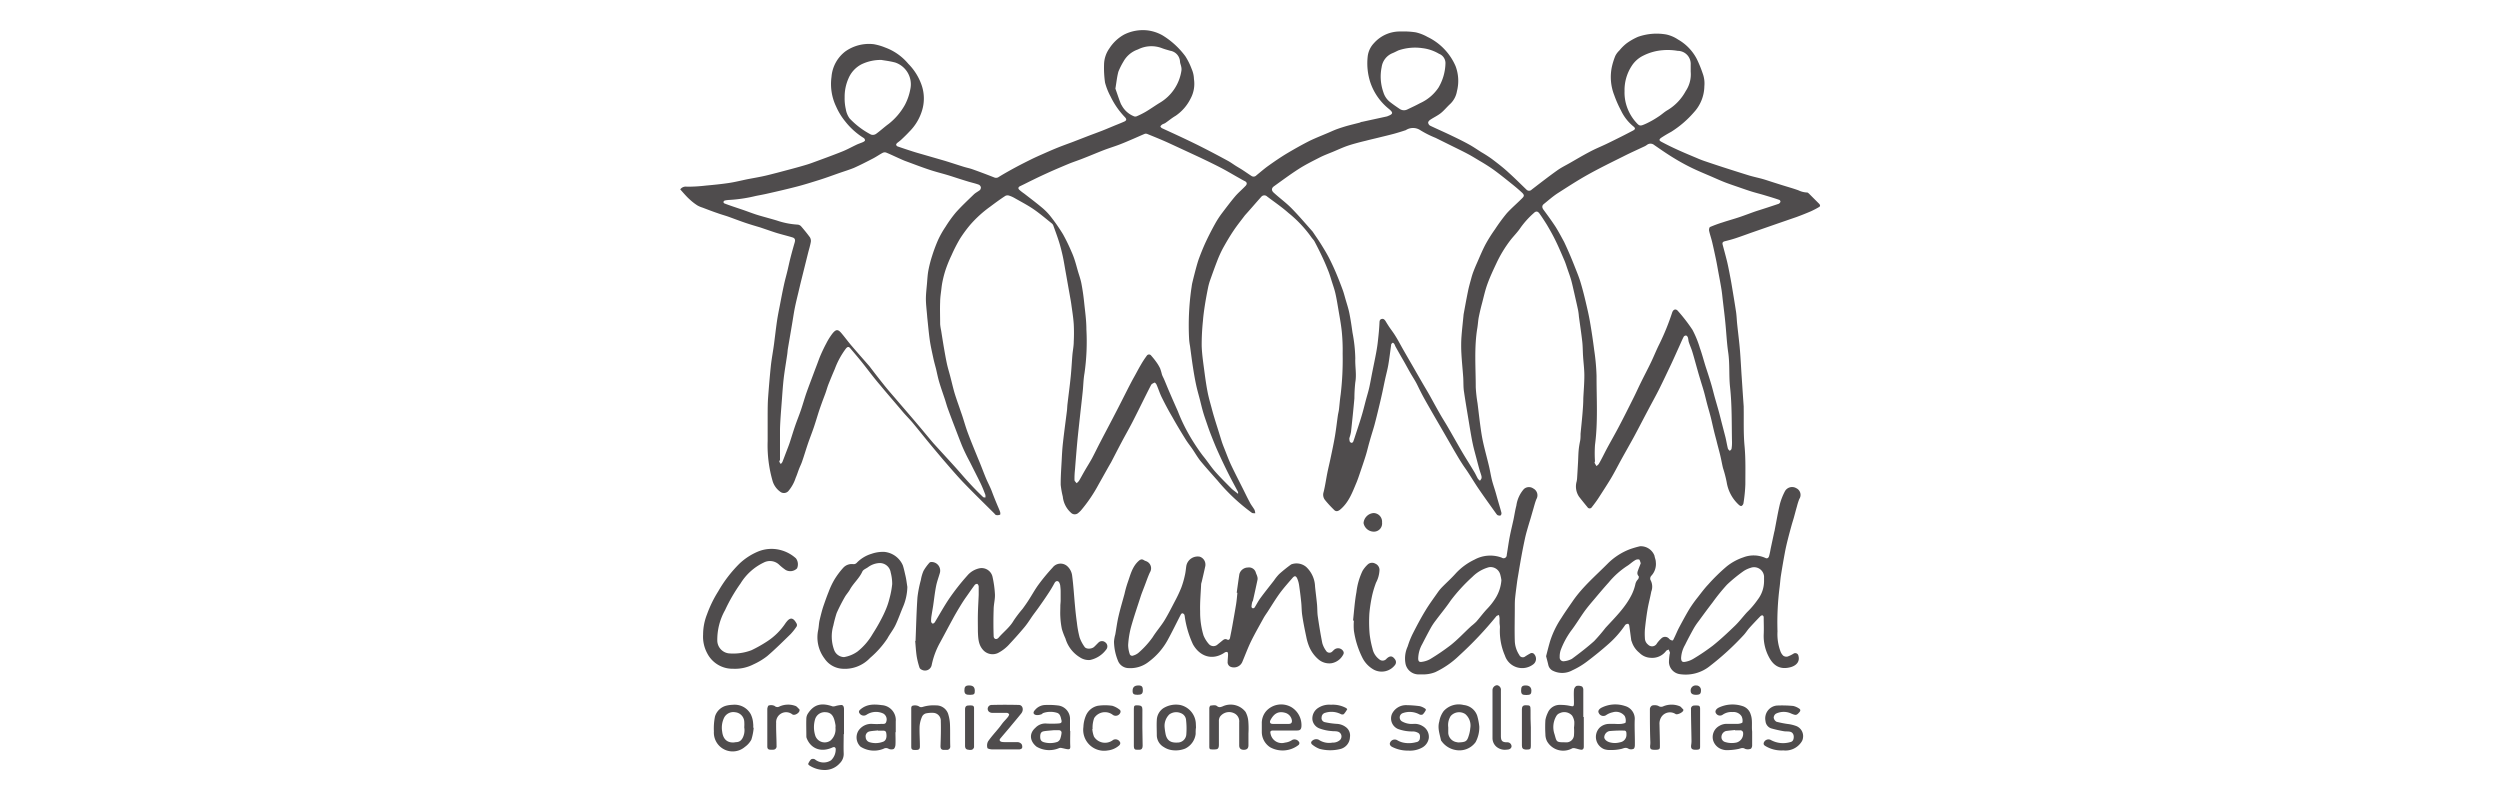 <svg xmlns="http://www.w3.org/2000/svg" viewBox="0 0 500 160"><path d="M363.82,40.75c-.66-.66-1.32-1.32-2-2-.12-.11-.28-.26-.41-.25a4.34,4.34,0,0,1-1.73-.44c-1.14-.41-2.32-.73-3.48-1.1l-1.77-.56c-.69-.22-1.38-.46-2.08-.65s-1.66-.4-2.48-.64c-1.72-.53-3.44-1.08-5.15-1.63-1.3-.42-2.59-.85-3.88-1.29-.49-.17-1-.37-1.47-.58-1.29-.54-2.57-1.07-3.84-1.65-1.08-.49-2.13-1-3.19-1.57-.18-.09-.43-.24-.44-.39s.19-.36.36-.46c.64-.42,1.3-.81,2-1.19a20.2,20.2,0,0,0,4.49-3.85,7.87,7.87,0,0,0,2.12-5.25,5.72,5.72,0,0,0-.34-2.59,23.82,23.82,0,0,0-1.17-2.86,9.54,9.54,0,0,0-3.76-3.9,6.85,6.85,0,0,0-2.33-1,11.21,11.21,0,0,0-5.68.47,11.92,11.92,0,0,0-2.3,1.32,8.76,8.76,0,0,0-1.4,1.39,4,4,0,0,0-.82,1.08,13.8,13.8,0,0,0-.69,2.18,9.91,9.91,0,0,0,.47,5.7,22.18,22.18,0,0,0,1.36,3.08,9.11,9.11,0,0,0,2.44,3.14c.47.37.45.6-.08.87-.77.4-1.53.8-2.29,1.18-1,.5-2,1-3,1.48s-2.29,1-3.41,1.61c-1.3.68-2.57,1.44-3.85,2.17-.87.5-1.78.94-2.59,1.52-1.73,1.23-3.4,2.53-5.08,3.82a.72.72,0,0,1-1.07,0c-1.2-1.15-2.37-2.33-3.61-3.44-1-.93-2.15-1.81-3.27-2.66a25.17,25.17,0,0,0-2.14-1.38c-.83-.53-1.64-1.09-2.5-1.56-1.12-.62-2.27-1.18-3.42-1.73-1.43-.69-2.88-1.32-4.31-2a.81.81,0,0,1-.4-.62c0-.2.24-.45.44-.58.69-.46,1.46-.81,2.11-1.33s1.23-1.25,1.88-1.84a4.57,4.57,0,0,0,1.33-2.53,8.35,8.35,0,0,0-.27-5,11.55,11.55,0,0,0-5.63-5.86,8.75,8.75,0,0,0-2.33-.91,15.87,15.87,0,0,0-3-.17,6.91,6.91,0,0,0-5.36,2.32,4.64,4.64,0,0,0-1.24,2.51,12.31,12.31,0,0,0,.53,5.42,11.54,11.54,0,0,0,3.71,5.25c.87.73.84,1-.22,1.41a1.14,1.14,0,0,1-.26.09l-4.91,1.07c-.18,0-.35.12-.52.17-.87.22-1.74.43-2.6.67-.64.19-1.28.39-1.91.62s-1.17.49-1.76.74c-1.2.51-2.44,1-3.6,1.55-1.61.81-3.18,1.7-4.73,2.62-1.25.76-2.46,1.59-3.65,2.44-.81.58-1.57,1.25-2.35,1.88a.76.76,0,0,1-1,.13c-.63-.41-1.24-.84-1.87-1.25-.39-.25-.8-.48-1.2-.73-.56-.35-1.09-.75-1.67-1.06-1.56-.85-3.14-1.69-4.73-2.5-1.44-.74-2.9-1.44-4.36-2.13s-2.71-1.25-4.06-1.88c-.14-.07-.34-.29-.31-.38s.23-.29.38-.38.45-.17.64-.31c.67-.46,1.3-1,2-1.4a9,9,0,0,0,3-3.44,6.23,6.23,0,0,0,.68-3.92,5.35,5.35,0,0,0-.45-2,13.28,13.28,0,0,0-1.27-2.56,16.17,16.17,0,0,0-4.55-4.17,8.12,8.12,0,0,0-3-1,8.37,8.37,0,0,0-4.69.83,8.26,8.26,0,0,0-2.94,2.75,5.76,5.76,0,0,0-1.08,3.27,20.54,20.54,0,0,0,.2,3.6,12.79,12.79,0,0,0,1.13,2.82A15.83,15.83,0,0,0,225,23.45c.36.4.33.65-.16.87s-.94.4-1.41.59c-1,.4-1.91.8-2.87,1.18s-1.94.73-2.91,1.1l-3.15,1.22c-1,.37-1.92.7-2.87,1.08s-1.91.8-2.86,1.22-1.72.76-2.57,1.18-2,1-2.92,1.49c-1.18.64-2.36,1.29-3.51,2a.93.93,0,0,1-.95.1c-1.44-.57-2.88-1.11-4.34-1.63-.56-.2-1.15-.31-1.73-.49-1.26-.39-2.52-.81-3.79-1.2l-4.67-1.35c-.6-.17-1.19-.34-1.78-.53-1-.32-2-.65-3-1a.46.46,0,0,1-.28-.34c0-.13.13-.28.25-.38s.55-.41.8-.65c.53-.5,1.05-1,1.56-1.55a10.06,10.06,0,0,0,2.55-4.19,8.2,8.2,0,0,0,0-4.95,11.28,11.28,0,0,0-2.74-4.47A10.91,10.91,0,0,0,177,9.49a11,11,0,0,0-2.25-.65,8.18,8.18,0,0,0-5.69,1.45,7.1,7.1,0,0,0-2.76,5.09,10.43,10.43,0,0,0,.93,5.94A12.94,12.94,0,0,0,169,24.23a14.34,14.34,0,0,0,3.74,3.37.58.58,0,0,1,.26.47c0,.11-.22.26-.36.33-.46.21-1,.37-1.41.58-.93.44-1.84.95-2.8,1.33-2,.8-4.08,1.55-6.12,2.3-.55.2-1.11.37-1.67.53-.92.27-1.85.52-2.79.77l-2.37.63c-1,.25-2,.53-3.08.75s-1.89.36-2.84.54c-1.27.26-2.52.58-3.8.77-1.54.23-3.09.38-4.63.52a31.61,31.61,0,0,1-3.76.22,1.33,1.33,0,0,0-1.32.54c.64.71,1.23,1.42,1.88,2a10.6,10.6,0,0,0,1.54,1.2,4.86,4.86,0,0,0,1,.43c1,.38,2,.77,3.07,1.13.65.24,1.31.42,2,.65,1.09.39,2.18.81,3.28,1.19s2.15.69,3.21,1l2.17.74c.5.17,1,.34,1.5.48.93.27,1.87.5,2.79.78.51.16.6.49.45,1-.29,1-.55,1.93-.8,2.9s-.41,1.73-.61,2.6-.51,1.94-.72,2.91c-.31,1.41-.58,2.83-.85,4.24-.2,1-.4,2-.55,3-.22,1.52-.39,3-.59,4.56s-.49,3-.65,4.49c-.22,2.11-.39,4.21-.55,6.32-.08,1.08-.08,2.16-.09,3.24,0,1.83,0,3.67,0,5.5a25.73,25.73,0,0,0,1,8,4.08,4.08,0,0,0,1.65,2.2,1.21,1.21,0,0,0,1.46-.19,7.76,7.76,0,0,0,1.5-2.69c.26-.58.44-1.19.67-1.78s.46-1,.64-1.57c.39-1.11.72-2.25,1.1-3.37s.8-2.17,1.18-3.27.72-2.29,1.09-3.42c.18-.54.37-1.07.56-1.6s.47-1.25.7-1.88.38-1.22.61-1.81c.4-1,.81-2,1.27-3.06a16,16,0,0,1,2.24-4.11c.34-.39.57-.39.88,0,1,1.18,2,2.35,2.93,3.55s2,2.61,3.1,3.88c1.46,1.77,3,3.52,4.46,5.26.63.74,1.32,1.42,1.95,2.16,1,1.21,2,2.46,3,3.68s2,2.4,3,3.59c1.3,1.5,2.57,3,3.95,4.47,2.09,2.18,4.26,4.29,6.4,6.42.11.12.23.3.37.31a1.3,1.3,0,0,0,.76-.07c.09,0,.09-.42,0-.61-.18-.51-.41-1-.62-1.51-.35-.84-.69-1.68-1-2.52s-.79-1.72-1.16-2.59c-.54-1.29-1-2.59-1.56-3.89-.71-1.75-1.44-3.49-2.1-5.26-.4-1.07-.71-2.18-1.06-3.26-.17-.52-.35-1-.53-1.55-.24-.71-.5-1.41-.73-2.12-.18-.53-.35-1.06-.49-1.6-.22-.81-.41-1.63-.62-2.44-.25-1-.55-1.92-.76-2.9s-.4-2.07-.58-3.11-.38-2.31-.56-3.46a9.59,9.59,0,0,1-.2-1.29c0-1.49-.06-3,0-4.45,0-.88.15-1.75.25-2.62.05-.45.11-.9.2-1.35a21.68,21.68,0,0,1,.61-2.37,25.71,25.71,0,0,1,1.22-3A31.09,31.09,0,0,1,192,47.74a26.62,26.62,0,0,1,2-2.73A23.34,23.34,0,0,1,198,41.36c1-.75,2-1.49,3.08-2.19a1,1,0,0,1,.73-.05,5.83,5.83,0,0,1,1.14.51c1.26.72,2.56,1.39,3.76,2.21s2.45,1.88,3.66,2.85a1,1,0,0,1,.32.49c.39,1.07.79,2.15,1.13,3.24.29.93.53,1.89.74,2.85s.38,2.07.57,3.12c.29,1.61.57,3.23.86,4.84.09.54.2,1.08.27,1.62.18,1.32.4,2.63.49,4a33.65,33.65,0,0,1,0,3.48c0,.89-.19,1.77-.27,2.66-.12,1.45-.19,2.91-.34,4.36-.18,1.82-.43,3.63-.64,5.44-.06.48-.06,1-.12,1.42-.26,2.12-.56,4.24-.79,6.36-.14,1.21-.2,2.43-.26,3.64-.09,1.59-.2,3.17-.19,4.76a17.71,17.71,0,0,0,.42,2.36,5,5,0,0,0,1.65,3.23,1.05,1.05,0,0,0,1.4.07,5.48,5.48,0,0,0,.56-.52,29.91,29.91,0,0,0,3.58-5.28c.57-1,1.09-1.94,1.63-2.9.27-.48.56-1,.82-1.43.71-1.36,1.4-2.72,2.12-4.07.81-1.54,1.67-3,2.46-4.59,1.16-2.27,2.26-4.57,3.43-6.83.12-.24.46-.38.73-.5.06,0,.31.26.38.44.35.81.62,1.67,1,2.46.68,1.37,1.39,2.72,2.15,4,.84,1.51,1.74,3,2.65,4.46.41.67.91,1.28,1.35,1.92s1,1.6,1.55,2.31c1.06,1.3,2.19,2.54,3.3,3.8.07.08.15.16.22.25a38,38,0,0,0,6.82,6.4c.17.13.45.08.69.11a2.44,2.44,0,0,0-.16-.72c-.32-.55-.72-1-1-1.61-.42-.76-.79-1.55-1.18-2.33-.83-1.66-1.69-3.31-2.49-5-.5-1.06-.9-2.17-1.34-3.27-.21-.52-.4-1-.58-1.58s-.4-1.29-.6-1.93c-.27-.88-.56-1.76-.82-2.64-.21-.68-.4-1.37-.58-2.06-.27-1-.56-2-.76-3-.25-1.27-.44-2.55-.61-3.84-.23-1.8-.52-3.6-.59-5.41a46,46,0,0,1,.25-5.11c.08-1.06.23-2.11.39-3.15s.41-2.38.65-3.56a11.52,11.52,0,0,1,.47-1.62c.42-1.18.84-2.36,1.29-3.52a23.21,23.21,0,0,1,1.16-2.59c.67-1.22,1.37-2.41,2.14-3.56s1.47-2,2.22-3c.12-.16.27-.31.4-.46,1-1.11,1.94-2.22,2.93-3.32a.79.79,0,0,1,1.18-.08c1.43,1.08,2.92,2.09,4.25,3.27a24.33,24.33,0,0,1,4.59,4.86c.2.3.48.55.65.87.57,1.08,1.12,2.17,1.63,3.27.43.92.82,1.86,1.19,2.8.26.68.46,1.38.68,2.07s.5,1.48.67,2.24c.23,1,.39,2,.56,3,.26,1.55.56,3.1.72,4.66a37.65,37.65,0,0,1,.17,4.38,59.11,59.11,0,0,1-.4,8.2c-.15,1-.22,2-.34,3-.05.38-.15.75-.21,1.13-.2,1.37-.35,2.75-.58,4.12s-.56,2.93-.87,4.39c-.22,1.07-.49,2.13-.7,3.21s-.41,2.45-.71,3.65a1.68,1.68,0,0,0,.26,1.55c.57.72,1.2,1.38,1.83,2,.38.4.77.29,1.16,0,1.76-1.42,2.49-3.47,3.33-5.46.26-.63.48-1.29.7-1.94.38-1.12.77-2.24,1.12-3.37.24-.75.42-1.51.62-2.27.16-.56.31-1.12.48-1.67.23-.79.49-1.57.7-2.36.29-1.09.56-2.19.82-3.28.21-.87.42-1.74.61-2.61.23-1,.44-2.1.67-3.15s.47-1.91.64-2.88c.23-1.33.38-2.67.57-4,0,0,0-.08,0-.1s.2-.31.32-.32.25.15.33.27a3.07,3.07,0,0,1,.2.45c.56,1,1.12,2,1.67,2.94.44.77.86,1.56,1.3,2.33s1,1.6,1.4,2.42.82,1.67,1.26,2.48c.65,1.18,1.33,2.35,2,3.52.84,1.45,1.69,2.9,2.52,4.35l1.64,2.85c.51.86,1,1.72,1.56,2.57.37.6.81,1.16,1.19,1.76.76,1.16,1.47,2.35,2.26,3.49,1.1,1.6,2.24,3.18,3.37,4.76.09.11.19.26.31.3s.46.14.6,0a.64.64,0,0,0,.11-.56c-.2-.77-.44-1.53-.66-2.3-.18-.61-.34-1.23-.52-1.84-.24-.82-.53-1.62-.73-2.45s-.35-1.78-.56-2.66c-.39-1.65-.85-3.28-1.21-4.93-.24-1.11-.4-2.23-.55-3.35-.19-1.43-.35-2.87-.53-4.3a28.74,28.74,0,0,1-.36-3.2c0-4-.34-8,.33-11.94.11-.69.14-1.39.27-2.07.2-1,.44-2,.69-2.92.33-1.26.61-2.55,1.06-3.77.51-1.4,1.15-2.76,1.78-4.1A25,25,0,0,1,302.11,48c.65-.83,1.42-1.58,2-2.46a17.09,17.09,0,0,1,2.64-2.92c.43-.43.78-.41,1.14.08.52.73,1,1.47,1.48,2.24.64,1.08,1.26,2.18,1.8,3.31.63,1.29,1.18,2.61,1.75,3.93.22.53.39,1.09.58,1.64.25.74.53,1.47.74,2.22s.41,1.7.61,2.55c.26,1.17.54,2.34.78,3.51a11.92,11.92,0,0,1,.15,1.2c.23,1.69.49,3.39.68,5.09.1.93.09,1.87.15,2.8.08,1.3.26,2.61.26,3.92,0,1.53-.13,3-.21,4.58,0,1-.08,2-.16,3-.11,1.36-.26,2.72-.39,4.08,0,.49,0,1-.1,1.48s-.23,1.21-.28,1.83c-.07.78-.08,1.57-.12,2.35-.06,1.07-.12,2.14-.19,3.21a4.62,4.62,0,0,1-.09.65,3.65,3.65,0,0,0,.48,3.05c.55.71,1.11,1.4,1.68,2.09a.51.51,0,0,0,.88,0c.44-.56.87-1.13,1.26-1.72.86-1.33,1.73-2.66,2.54-4,.71-1.19,1.34-2.43,2-3.64.88-1.6,1.79-3.18,2.66-4.78.94-1.75,1.85-3.52,2.78-5.27.72-1.37,1.48-2.73,2.18-4.11.84-1.68,1.64-3.39,2.45-5.09.58-1.24,1.13-2.48,1.69-3.72.27-.6.52-1.2.82-1.77a.56.56,0,0,1,.5-.22.69.69,0,0,1,.34.43c.09.3.08.62.18.91.21.64.5,1.25.69,1.89.39,1.27.72,2.55,1.09,3.83.16.59.34,1.18.52,1.77.24.82.51,1.63.74,2.46s.42,1.66.64,2.49.5,1.75.72,2.63.39,1.71.6,2.56c.16.69.35,1.37.53,2.06.24,1,.5,1.9.73,2.85s.36,1.75.57,2.62a24.22,24.22,0,0,1,.74,2.84,7.76,7.76,0,0,0,2.41,4.5c.14.14.41.3.54.25a.8.8,0,0,0,.4-.53,30.38,30.38,0,0,0,.38-3.8c0-2.55.08-5.1-.16-7.67s-.13-5-.17-7.57c0-.11,0-.21,0-.32-.14-2-.27-3.93-.4-5.9-.12-1.74-.2-3.49-.34-5.24s-.38-3.59-.57-5.39c-.08-.78-.1-1.57-.21-2.34-.26-1.74-.55-3.46-.84-5.19-.16-1-.34-1.91-.52-2.85-.15-.74-.29-1.47-.47-2.2-.27-1.09-.57-2.18-.86-3.27-.11-.42.06-.59.47-.69.74-.18,1.48-.38,2.2-.62,1.12-.37,2.23-.79,3.35-1.18l5.2-1.81,1.54-.53c.65-.23,1.31-.45,2-.69,1-.37,1.94-.74,2.89-1.15a17.89,17.89,0,0,0,1.68-.88C364.08,41.21,364.05,41,363.82,40.75ZM169.91,23.67a4.3,4.3,0,0,1-.74-1.8,9.58,9.58,0,0,1-.24-2.44,9,9,0,0,1,.76-3.73,5.67,5.67,0,0,1,2.61-2.84,8.85,8.85,0,0,1,4-.87c.58.11,1.69.23,2.76.52a4.6,4.6,0,0,1,3,5.35A11,11,0,0,1,181,20.94a12.65,12.65,0,0,1-3.28,3.85c-.87.63-1.65,1.37-2.53,2a1.14,1.14,0,0,1-1,.12A16,16,0,0,1,169.91,23.67ZM196,38c-.4.32-.88.54-1.24.89-1.21,1.17-2.45,2.33-3.57,3.58a24.81,24.81,0,0,0-2.08,2.88,18.64,18.64,0,0,0-1.48,2.61,31.11,31.11,0,0,0-1.22,3.26,23.83,23.83,0,0,0-.73,2.85c-.17.9-.21,1.82-.29,2.73s-.22,2.06-.21,3.1.17,2.28.26,3.42a.13.13,0,0,0,0,.06c.17,1.56.3,3.12.52,4.67.18,1.25.47,2.47.73,3.7.15.68.34,1.35.51,2,.21.88.38,1.78.64,2.65.35,1.19.77,2.35,1.16,3.53.19.59.35,1.19.56,1.77.43,1.18.87,2.35,1.32,3.52s1,2.63,1.52,3.92c.47,1.11,1,2.19,1.59,3.28.69,1.39,1.4,2.76,2.08,4.15.38.78.7,1.59,1,2.39a1.49,1.49,0,0,1,0,.56c-.17-.06-.4,0-.51-.17-1-.95-1.92-1.9-2.83-2.89s-1.67-1.9-2.51-2.84c-1.51-1.68-3.06-3.34-4.56-5-1-1.17-2-2.4-3-3.58-1.55-1.84-3.14-3.66-4.7-5.49-.69-.8-1.39-1.6-2.05-2.42-1-1.25-2-2.53-2.95-3.79l-.07-.09c-1.2-1.37-2.41-2.74-3.6-4.13-.69-.81-1.33-1.69-2-2.48s-1.05-.83-1.75,0a12.64,12.64,0,0,0-1.3,2.07c-.39.72-.74,1.46-1.07,2.21s-.49,1.25-.73,1.88c-.17.45-.35.91-.52,1.37-.54,1.46-1.11,2.92-1.63,4.39-.39,1.12-.7,2.25-1.08,3.37s-.83,2.21-1.21,3.32-.71,2.22-1.07,3.32c-.19.57-.42,1.13-.63,1.69-.28.72-.54,1.44-.83,2.16a1.85,1.85,0,0,1-.32.38,3.74,3.74,0,0,1-.27-.42.87.87,0,0,1,0-.28h.12c0-2.1,0-4.21,0-6.31.06-1.91.23-3.82.37-5.73.11-1.48.21-3,.38-4.45s.47-3.18.7-4.77c.05-.32.06-.65.11-1,.28-1.66.57-3.31.85-5,.19-1.09.34-2.2.56-3.29s.45-2,.69-3,.4-1.71.61-2.55l1.35-5.42c.19-.74.42-1.47.55-2.23a1.39,1.39,0,0,0-.2-.91c-.56-.76-1.16-1.5-1.78-2.21a1.1,1.1,0,0,0-.71-.31,15.61,15.61,0,0,1-4.12-.82c-1.17-.35-2.35-.66-3.51-1s-2.3-.8-3.45-1.19l-1.9-.64c-.55-.19-1.09-.38-1.63-.59a.35.35,0,0,1-.18-.29.45.45,0,0,1,.28-.29,5.8,5.8,0,0,1,1-.12,29.46,29.46,0,0,0,5.19-.79c.8-.16,1.61-.3,2.41-.49,2-.45,3.94-.9,5.9-1.41,1.53-.4,3-.87,4.54-1.35,1.32-.42,2.61-.9,3.92-1.36,1-.34,1.93-.63,2.85-1,1.32-.59,2.6-1.25,3.87-1.91.65-.34,1.24-.76,1.88-1.1a.93.93,0,0,1,.69-.06c.84.34,1.66.74,2.49,1.11.43.19.85.39,1.29.56,1.61.59,3.2,1.21,4.83,1.75,1.2.41,2.44.71,3.65,1.07.77.23,1.53.49,2.29.73s1.36.43,2,.62,1.37.35,2,.59a.75.75,0,0,1,.41.55A.88.88,0,0,1,196,38Zm28.24-17.07c-.45-1.07-.79-2.18-1.16-3.21.21-1.22.31-2.33.6-3.39a13.86,13.86,0,0,1,1-2,5.25,5.25,0,0,1,2.91-2.44,5.92,5.92,0,0,1,4.74-.28c.56.22,1.14.37,1.71.54A2.33,2.33,0,0,1,236,12.26c0,.36.18.71.24,1.07a2.19,2.19,0,0,1,.05.76,9,9,0,0,1-4.37,6.49c-.92.56-1.8,1.19-2.72,1.74a16,16,0,0,1-1.85.93.73.73,0,0,1-.58,0A4.79,4.79,0,0,1,224.26,20.91ZM249.1,37.19c-.66.69-1.39,1.31-2,2-.94,1.11-1.82,2.28-2.7,3.44A18.08,18.08,0,0,0,243,44.79c-.72,1.29-1.39,2.61-2,3.94-.45,1-.82,1.94-1.19,2.92-.24.66-.43,1.35-.61,2-.27,1-.52,2-.76,3-.08.37-.11.75-.18,1.13a52.46,52.46,0,0,0-.44,10,10.94,10.94,0,0,0,.18,1.4c.2,1.47.38,2.93.61,4.39.17,1.1.36,2.2.59,3.29s.52,2.08.79,3.11c.19.76.37,1.52.58,2.26s.4,1.29.62,1.93.51,1.51.79,2.25.66,1.69,1,2.52.79,1.81,1.2,2.7c.52,1.11,1.05,2.21,1.6,3.3s1.22,2.31,1.83,3.47a1.79,1.79,0,0,1,0,.37c-.5-.41-.91-.69-1.26-1-1.14-1.16-2.31-2.3-3.38-3.52-.86-1-1.56-2.1-2.4-3.11a39.69,39.69,0,0,1-3.41-5.38,34,34,0,0,1-1.6-3.53c-.54-1.21-1.08-2.43-1.6-3.65-.39-.88-.74-1.78-1.12-2.67-.14-.33-.33-.65-.45-1a12.26,12.26,0,0,0-.36-1.22,8.14,8.14,0,0,0-.78-1.3,14.67,14.67,0,0,0-1-1.25.53.53,0,0,0-.89,0A18.67,18.67,0,0,0,228.15,73c-.54.91-1,1.84-1.54,2.77-.42.78-.83,1.57-1.23,2.36l-1.16,2.29c-.56,1.11-1.13,2.2-1.7,3.3-.81,1.56-1.64,3.11-2.44,4.66-.58,1.1-1.11,2.22-1.69,3.31-.44.8-.93,1.57-1.39,2.36s-.79,1.43-1.21,2.13a2.57,2.57,0,0,1-.47.46c-.15-.21-.41-.41-.42-.62A16.07,16.07,0,0,1,215,93.9q.21-2.79.46-5.56c.16-1.67.35-3.33.53-5s.38-3.34.55-5c.13-1.23.14-2.48.36-3.7a45,45,0,0,0,.38-8.75c0-1.84-.27-3.68-.46-5.51-.13-1.25-.31-2.5-.55-3.74-.17-.87-.49-1.71-.73-2.56-.19-.66-.36-1.33-.58-2a15,15,0,0,0-.66-1.73,37.21,37.21,0,0,0-1.69-3.48,36,36,0,0,0-2.52-3.62,11.66,11.66,0,0,0-1.82-1.83c-1.11-.93-2.28-1.8-3.43-2.7a9.31,9.31,0,0,1-1-.78c-.28-.29-.17-.54.2-.72.86-.4,1.71-.85,2.57-1.26,1-.5,2.09-1,3.14-1.48,1.36-.61,2.73-1.19,4.1-1.76.95-.38,1.92-.69,2.86-1.07,1.39-.54,2.76-1.13,4.14-1.66,1-.38,2-.68,3-1.06s1.88-.77,2.82-1.17c.77-.33,1.53-.68,2.3-1a.82.82,0,0,1,.53.05c1.38.56,2.76,1.12,4.11,1.73,2.17,1,4.32,2,6.47,3,1.36.65,2.73,1.31,4.06,2s2.38,1.34,3.57,2c.41.23.82.48,1.24.68S249.51,36.76,249.1,37.19Zm28.81-16.86a3.91,3.91,0,0,1-1.22-1.84,9.41,9.41,0,0,1-.36-5.06,3.53,3.53,0,0,1,2.18-2.8c.4-.16.78-.37,1.17-.55a10.28,10.28,0,0,1,4.8-.45,8.5,8.5,0,0,1,3.33,1.13,2,2,0,0,1,1.28,2,10,10,0,0,1-1.39,4.76A8.74,8.74,0,0,1,284,20.64c-.82.45-1.68.84-2.53,1.25a1.51,1.51,0,0,1-1.57-.13C279.23,21.31,278.55,20.84,277.91,20.33Zm26.45,19.39c-1,1-2.05,1.89-3,2.93A35.81,35.81,0,0,0,299,45.86a30.07,30.07,0,0,0-1.89,3c-.64,1.21-1.16,2.48-1.71,3.73-.25.56-.49,1.13-.71,1.71s-.34,1-.49,1.56c-.21.77-.43,1.54-.59,2.33-.31,1.5-.58,3-.86,4.52a4.1,4.1,0,0,0-.06.49c-.14,1.45-.31,2.9-.41,4.35a27.24,27.24,0,0,0,0,3.13c.08,1.58.25,3.15.36,4.73.07,1,0,2,.17,3,.34,2.33.75,4.65,1.13,7,.2,1.15.38,2.3.63,3.44.2.94.47,1.87.71,2.8.2.76.4,1.52.61,2.27.11.39.25.75.36,1.14a1.33,1.33,0,0,1,.06.59,2.11,2.11,0,0,1-.32.5,2.78,2.78,0,0,1-.42-.42c-.25-.44-.45-.91-.71-1.34-.77-1.29-1.59-2.57-2.36-3.87-1-1.7-1.95-3.42-2.94-5.12-.52-.9-1.09-1.77-1.6-2.68-.71-1.23-1.38-2.48-2.07-3.72-.49-.86-1-1.7-1.49-2.55s-1.06-1.83-1.58-2.75c-.73-1.26-1.46-2.52-2.18-3.78-.53-.92-1-1.85-1.57-2.75-.44-.73-1-1.41-1.44-2.11-.17-.26-.33-.52-.49-.79s-.42-.6-.83-.47-.4.45-.42.84c-.05,1.16-.17,2.32-.3,3.48-.08.78-.2,1.56-.34,2.33-.24,1.31-.52,2.61-.78,3.91-.2,1-.37,2-.6,3.06-.18.82-.43,1.62-.65,2.43s-.44,1.73-.68,2.58c-.18.65-.38,1.29-.58,1.93l-.78,2.38c-.18.54-.34,1.09-.55,1.62a.41.41,0,0,1-.33.21.56.56,0,0,1-.35-.27,2.58,2.58,0,0,1-.08-.67,8,8,0,0,0,.33-1.25c.25-2.24.48-4.47.68-6.71a31.23,31.23,0,0,1,.18-3.21c.29-1.6-.07-3.19,0-4.79a30.27,30.27,0,0,0-.56-5.15c-.18-1.3-.37-2.6-.63-3.89-.17-.85-.44-1.68-.69-2.52s-.38-1.41-.63-2.1c-.4-1.09-.82-2.18-1.27-3.25s-.95-2.16-1.49-3.21c-.47-.9-1-1.77-1.54-2.64s-1-1.51-1.5-2.26c-.09-.12-.16-.25-.25-.36-1.4-1.57-2.76-3.18-4.23-4.67-1.09-1.1-2.34-2-3.51-3.07-.48-.42-.5-.89,0-1.27,1.66-1.19,3.3-2.41,5-3.5,1.33-.85,2.76-1.56,4.17-2.28.84-.43,1.73-.76,2.61-1.12s2-.89,3-1.23,2.4-.71,3.62-1c.87-.23,1.76-.43,2.65-.65s2-.48,3-.75c.79-.22,1.57-.46,2.35-.72A2.63,2.63,0,0,1,284,26a19.69,19.69,0,0,0,3.11,1.57l3.17,1.57c1.1.55,2.22,1.08,3.32,1.67.87.46,1.71,1,2.55,1.49s1.87,1.14,2.75,1.78c1.23.9,2.42,1.87,3.62,2.83.62.5,1.21,1,1.82,1.56S304.85,39.25,304.36,39.72ZM327,24.23a9.19,9.19,0,0,1-1.66-3,8.6,8.6,0,0,1-.43-3,8.84,8.84,0,0,1,1.44-5.06,5.71,5.71,0,0,1,2.34-2.06,10.35,10.35,0,0,1,3.76-1.06,11.76,11.76,0,0,1,3.09.12,2.61,2.61,0,0,1,2.6,2.75c0,.41,0,.81,0,1.41a6,6,0,0,1-1,3.89,9.93,9.93,0,0,1-3.62,3.8c-.66.37-1.22.93-1.87,1.33a18.06,18.06,0,0,1-2.46,1.39C327.93,25.3,327.9,25.26,327,24.23Zm28.8,16.51c-1.5.5-3,1-4.51,1.47-1.11.38-2.21.81-3.33,1.19s-2.3.7-3.44,1.08a26.08,26.08,0,0,0-2.51.92c-.15.07-.24.51-.19.75.16.75.42,1.47.6,2.22.28,1.17.53,2.35.78,3.53.17.82.31,1.64.46,2.47.22,1.18.45,2.37.64,3.56.12.74.18,1.48.27,2.23.17,1.47.36,2.93.5,4.4.2,2,.29,4,.57,5.93.34,2.32.12,4.65.37,6.94.4,3.67.31,7.33.39,11a7.22,7.22,0,0,1-.09,1.31c0,.16-.22.29-.34.44-.14-.15-.34-.28-.39-.46-.19-.75-.31-1.53-.49-2.28-.26-1-.54-2.08-.81-3.12-.19-.76-.38-1.52-.59-2.27-.26-.93-.53-1.85-.79-2.77-.2-.74-.38-1.48-.59-2.21s-.44-1.46-.67-2.18-.4-1.21-.59-1.82c-.35-1.14-.66-2.31-1.06-3.43a20.14,20.14,0,0,0-1.5-3.68,33.63,33.63,0,0,0-2.9-3.76c-.42-.51-.93-.34-1.15.29a48.14,48.14,0,0,1-2.55,6.29c-.6,1.18-1.09,2.43-1.66,3.62-.66,1.38-1.38,2.73-2.05,4.1-.53,1.06-1,2.14-1.54,3.2-.91,1.82-1.82,3.65-2.77,5.45-.81,1.56-1.7,3.09-2.53,4.64-.53,1-1,2-1.55,2.94-.1.2-.32.33-.48.49a5.51,5.51,0,0,1-.37-.61.65.65,0,0,1,0-.28H319a24.78,24.78,0,0,1,0-3.34c.61-4.59.3-9.21.31-13.81a43,43,0,0,0-.47-5.17q-.36-2.85-.85-5.68c-.23-1.33-.54-2.64-.86-4s-.65-2.65-1.06-4c-.33-1.07-.77-2.1-1.18-3.15-.34-.86-.69-1.72-1.06-2.57s-.66-1.49-1-2.21c-.54-1-1.07-2-1.69-3-.76-1.17-1.59-2.3-2.42-3.43-.33-.44-.37-.84.06-1.18.9-.72,1.76-1.49,2.72-2.12,2-1.28,3.95-2.55,6-3.7,2.35-1.31,4.78-2.5,7.19-3.7,1.42-.72,2.88-1.37,4.32-2.05a3.64,3.64,0,0,0,.46-.3,1.16,1.16,0,0,1,1.38.09c1.29.89,2.58,1.79,3.92,2.6a41.42,41.42,0,0,0,3.65,2c1.3.63,2.65,1.18,4,1.76.87.38,1.73.77,2.61,1.11s2.05.73,3.09,1.09c.72.25,1.44.5,2.17.73s1.57.44,2.36.67c1.06.32,2.13.63,3.19,1,.11,0,.27.26.25.35A.58.58,0,0,1,355.75,40.74Z" style="fill:#4f4c4d"/><path d="M358.21,133.41c1.23-.38,1.76-1.23,1.48-2.23a.64.64,0,0,0-1-.44,6.31,6.31,0,0,1-1.17.57,1.08,1.08,0,0,1-.88-.18,2.35,2.35,0,0,1-.57-.92,9.91,9.91,0,0,1-.57-3.93,55.58,55.58,0,0,1,.41-8.75c.11-.82.15-1.64.28-2.45q.36-2.28.78-4.53c.17-.92.38-1.82.61-2.73s.48-1.83.73-2.74c.14-.5.3-1,.45-1.51.21-.75.4-1.51.62-2.26a12.64,12.64,0,0,1,.48-1.51,1.48,1.48,0,0,0-.6-2.16,1.64,1.64,0,0,0-2.28.62,12.46,12.46,0,0,0-1,2.54c-.41,1.74-.71,3.51-1.05,5.27,0,.12-.07.24-.09.37l-.72,3.36a14.19,14.19,0,0,1-.31,1.44c-.1.3-.34.55-.73.35a5.75,5.75,0,0,0-4.44-.11,10.74,10.74,0,0,0-3.33,1.83,37.25,37.25,0,0,0-3.65,3.57c-.75.79-1.4,1.67-2.07,2.53a25.61,25.61,0,0,0-1.68,2.34c-.74,1.23-1.42,2.5-2.1,3.77-.35.66-.62,1.36-.94,2-.11.22-.24.58-.37.58a1.06,1.06,0,0,1-.67-.34,1.05,1.05,0,0,0-1.55-.09,6.35,6.35,0,0,0-.89,1,1.1,1.1,0,0,1-1.77.26,1.67,1.67,0,0,1-.64-1.29,12.78,12.78,0,0,1,0-1.75c.14-1.36.31-2.72.54-4.07.2-1.17.52-2.31.73-3.48a2.77,2.77,0,0,0-.17-2.38.83.83,0,0,1,.16-.78,3.44,3.44,0,0,0,.92-2.8c0-.42-.21-.82-.26-1.23a2.93,2.93,0,0,0-2.89-1.9,18,18,0,0,0-2,.58,12.65,12.65,0,0,0-4.51,2.93c-2.37,2.38-4.95,4.58-6.89,7.37-.78,1.14-1.59,2.27-2.32,3.44a18.36,18.36,0,0,0-2.25,4.6c-.3,1-.56,2.06-.82,3.07.16.64.32,1.19.44,1.75a1.71,1.71,0,0,0,1,1.2,4.19,4.19,0,0,0,3.81-.13,15.49,15.49,0,0,0,2.95-1.77c1.51-1.14,3-2.35,4.4-3.6a19.74,19.74,0,0,0,3.23-3.71.87.87,0,0,1,.57-.22c.07,0,.22.22.23.36.14.92.25,1.84.38,2.76,0,.23.14.45.2.68a4.63,4.63,0,0,0,1.45,2,3.32,3.32,0,0,0,2.25,1,3.46,3.46,0,0,0,3.08-1.36c.11-.15.34-.2.52-.3a6.57,6.57,0,0,1,.26.61c0,.08,0,.18-.05.27a11.92,11.92,0,0,0-.15,1.68,2.53,2.53,0,0,0,2.17,2.37,7.73,7.73,0,0,0,6.1-1.69,54.45,54.45,0,0,0,6.67-6.12c.42-.45.75-1,1.16-1.45.73-.81,1.47-1.59,2.22-2.36a.52.52,0,0,1,.43-.13.47.47,0,0,1,.2.39c0,1.14.06,2.29,0,3.44a8.93,8.93,0,0,0,1.07,4.54C354.76,133.25,356.15,134,358.21,133.41Zm-30.53-19.55c-.17.46-.38.91.05,1.38.09.09,0,.5-.14.63a2,2,0,0,0-.54,1.08,9.36,9.36,0,0,1-.72,2c-1.28,2.57-3.32,4.54-5.23,6.62a34.31,34.31,0,0,1-2.28,2.66c-1.41,1.26-2.92,2.42-4.44,3.54a4.2,4.2,0,0,1-1.61.48.75.75,0,0,1-.83-.83,4.09,4.09,0,0,1,.2-1.4,16.42,16.42,0,0,1,2-3.76c1-1.3,1.82-2.68,2.76-4,.62-.85,1.31-1.66,2-2.47.94-1.12,1.88-2.23,2.86-3.32a16.49,16.49,0,0,1,3.62-3.25c.55-.33,1-.79,1.58-1.14a1.15,1.15,0,0,1,.84-.19c.18.06.23.47.35.74C328,113.08,327.82,113.47,327.68,113.86Zm23.87,6.06a17,17,0,0,1-2.16,2.54c-.82.9-1.56,1.89-2.44,2.73-1.4,1.35-2.83,2.69-4.35,3.91a41.22,41.22,0,0,1-4,2.7,4.67,4.67,0,0,1-1.54.56c-.61.13-.82-.11-.84-.74A5.82,5.82,0,0,1,337,129c.55-1.13,1.15-2.24,1.76-3.34a12.78,12.78,0,0,1,1-1.47c.91-1.25,1.83-2.5,2.77-3.72a39.33,39.33,0,0,1,2.86-3.53,29.72,29.72,0,0,1,3.37-2.75,5.41,5.41,0,0,1,1.38-.63,2,2,0,0,1,2.67,1.7c0,.33,0,.66,0,1A6.12,6.12,0,0,1,351.55,119.92Z" style="fill:#4f4c4d"/><path d="M263.67,131.86a3.34,3.34,0,0,0,2.61.79,3.28,3.28,0,0,0,2.35-1.71.68.68,0,0,0,.09-.55,1.19,1.19,0,0,0-1.88-.45c-.13.11-.24.23-.36.34a.79.79,0,0,1-1.27-.13,4.9,4.9,0,0,1-.75-1.52c-.35-1.76-.64-3.55-.9-5.33-.12-.81-.08-1.65-.16-2.47-.11-1.17-.27-2.34-.39-3.52a5.6,5.6,0,0,0-1.77-3.92,3,3,0,0,0-3-.51,29.25,29.25,0,0,0-2.38,1.91,8.93,8.93,0,0,0-1.06,1.31c-.91,1.17-1.84,2.32-2.71,3.51-.44.59-.77,1.26-1.16,1.88a.44.44,0,0,1-.36.17.4.4,0,0,1-.27-.28,4.15,4.15,0,0,1,.12-.85c0-.15.14-.29.18-.45.31-1.38.62-2.77.91-4.16a1.36,1.36,0,0,0-.06-.63c-.06-.25-.19-.48-.27-.72a1.41,1.41,0,0,0-1.57-1.07,1.8,1.8,0,0,0-1.74,1.34c-.19,1.24-.36,2.48-.53,3.72l.14,0c-.08.77-.14,1.53-.26,2.29-.24,1.46-.5,2.91-.76,4.37-.14.79-.3,1.57-.46,2.36-.06.31-.28.49-.55.34-.44-.24-.73,0-1,.22s-.59.49-.89.72a1.22,1.22,0,0,1-1.74,0,5.94,5.94,0,0,1-1.12-1.78,16,16,0,0,1-.67-4.75c-.06-1.84.12-3.69.2-5.53a3.25,3.25,0,0,1,.11-.42c.25-1.07.5-2.13.73-3.2a2,2,0,0,0,0-.49,1.65,1.65,0,0,0-1.11-1.35,2.31,2.31,0,0,0-2.7,1.86c-.09.6-.13,1.2-.27,1.79a17.79,17.79,0,0,1-.74,2.56,26.81,26.81,0,0,1-1.28,2.71c-.65,1.25-1.29,2.51-2,3.7s-1.7,2.29-2.44,3.49a17.62,17.62,0,0,1-2.88,3.15,2.88,2.88,0,0,1-1,.51.52.52,0,0,1-.73-.38,5.8,5.8,0,0,1-.29-1.72,18.19,18.19,0,0,1,.55-3.51c.59-2.13,1.32-4.23,2-6.35.17-.51.37-1,.57-1.53.4-1,.76-2.12,1.23-3.14a1.52,1.52,0,0,0-.8-2.26,2.32,2.32,0,0,1-.39-.18c-.41-.28-.72-.16-1.07.16-1.31,1.18-1.65,2.84-2.21,4.39a21.09,21.09,0,0,0-.61,2.2c-.41,1.51-.86,3-1.21,4.53-.27,1.17-.42,2.37-.63,3.56a7.27,7.27,0,0,0-.26,1.44,10.48,10.48,0,0,0,.79,3.82,2.3,2.3,0,0,0,2.11,1.48,5.91,5.91,0,0,0,4.09-1.3,13.38,13.38,0,0,0,3.72-4.27c.93-1.69,1.77-3.43,2.65-5.14.06-.11.21-.26.31-.25a.56.56,0,0,1,.38.24,1.47,1.47,0,0,1,.11.48,19.65,19.65,0,0,0,1.63,5.48c1.36,2.43,3.87,3.31,6.31,1.67a.73.73,0,0,1,.54-.13c.1,0,.18.31.17.47,0,.49-.08,1-.08,1.47a1,1,0,0,0,.54,1,1.82,1.82,0,0,0,2.38-.93c.59-1.39,1.11-2.81,1.77-4.17.78-1.58,1.66-3.11,2.51-4.66.23-.41.51-.8.77-1.19.83-1.28,1.62-2.6,2.52-3.83.75-1,1.63-2,2.45-2.94.44-.52.72-.5,1,.14a5.6,5.6,0,0,1,.36,1.35c.16,1.1.3,2.2.41,3.31.1.89.07,1.79.21,2.67.21,1.43.5,2.84.8,4.25a10.27,10.27,0,0,0,.59,2A6.83,6.83,0,0,0,263.67,131.86Z" style="fill:#4f4c4d"/><path d="M218,132a5.39,5.39,0,0,0,3.21-2.05,1,1,0,0,0-.19-1.51,1,1,0,0,0-1.38.13c-.28.26-.53.55-.82.81-.48.44-1.57.49-1.9,0a7.32,7.32,0,0,1-1-1.9,21,21,0,0,1-.54-2.95c-.16-1.15-.29-2.31-.39-3.47-.19-2-.3-4-.57-6a3.05,3.05,0,0,0-.9-1.76,2,2,0,0,0-3,.22,38.61,38.61,0,0,0-2.83,3.42c-.73,1-1.32,2.1-2,3.14-.37.58-.77,1.14-1.18,1.7a24.48,24.48,0,0,0-1.78,2.34c-.78,1.35-2,2.24-3,3.4-.42.5-1,.31-1-.33-.06-1.77-.06-3.54,0-5.31,0-1,.3-2,.26-3a21,21,0,0,0-.51-3.62,2.24,2.24,0,0,0-2.54-1.61,4.36,4.36,0,0,0-2.49,1.48,45.53,45.53,0,0,0-3.65,4.65c-1,1.49-1.89,3.1-2.83,4.66-.09.14-.33.31-.44.28a.54.54,0,0,1-.31-.43,6.25,6.25,0,0,1,.08-1.14c.1-.65.22-1.3.32-1.94.2-1.34.34-2.68.6-4,.17-.87.49-1.71.74-2.57a1.73,1.73,0,0,0-1.61-2.24.61.61,0,0,0-.45.13,9.51,9.51,0,0,0-1.2,1.65,8,8,0,0,0-.53,1.83,23.13,23.13,0,0,0-.68,3.47c-.2,2.9-.26,5.8-.38,8.71h-.07c.09,1,.15,2.11.31,3.15a15.55,15.55,0,0,0,.56,2.21.79.79,0,0,0,.43.39,1.36,1.36,0,0,0,2-.94,15.66,15.66,0,0,1,1.7-4.54c.85-1.56,1.67-3.13,2.52-4.68.44-.82.91-1.62,1.39-2.41s.85-1.37,1.3-2,1.1-1.59,1.68-2.36a.62.62,0,0,1,.54-.23.74.74,0,0,1,.27.54c0,.55,0,1.1,0,1.65-.05,1.25-.13,2.51-.16,3.77s0,2.38,0,3.57c.06,1.38.08,2.77,1.21,3.86a2.55,2.55,0,0,0,2.79.44,8,8,0,0,0,2.4-1.89c.94-1,1.89-2.07,2.8-3.15.53-.62,1-1.32,1.45-2s1.06-1.44,1.57-2.17c.63-.89,1.25-1.78,1.85-2.7q.67-1,1.26-2.1c.23-.43.67-.53.93-.11a2,2,0,0,1,.23.88,7.74,7.74,0,0,1,.06,1.08c0,.54,0,1.09,0,1.64,0,.34-.05.69-.06,1,0,.77-.05,1.54,0,2.3a15.36,15.36,0,0,0,.31,2.44,14.63,14.63,0,0,0,.71,1.87,6.57,6.57,0,0,0,2.91,3.78A3.18,3.18,0,0,0,218,132Z" style="fill:#4f4c4d"/><path d="M306.66,97.7a1.5,1.5,0,0,0-1.9.13,6.31,6.31,0,0,0-1.49,3.3c-.25.93-.38,1.89-.58,2.83-.25,1.14-.53,2.27-.75,3.41s-.39,2.41-.59,3.62a.63.63,0,0,1-1,.54,6.59,6.59,0,0,0-5.46.4,12.28,12.28,0,0,0-3.74,2.75c-.89,1-1.86,1.86-2.78,2.8a7.76,7.76,0,0,0-.74.89c-.86,1.24-1.77,2.45-2.55,3.75-.92,1.51-1.74,3.07-2.54,4.64a16.61,16.61,0,0,0-1,2.52,5.72,5.72,0,0,0-.43,3.49,2.66,2.66,0,0,0,2.51,2.11c.28,0,.55,0,.83,0a6.52,6.52,0,0,0,2.6-.45,17.62,17.62,0,0,0,4.79-3.32,72.45,72.45,0,0,0,7.42-7.85c.11-.14.35-.18.53-.27a5.12,5.12,0,0,1,.12.64c0,.3,0,.61,0,.91s.09.62.08.92a12.37,12.37,0,0,0,1,5.67,3.63,3.63,0,0,0,5.63,1.76,1.38,1.38,0,0,0,.27-2,.63.63,0,0,0-.88-.18c-.32.17-.63.36-.94.56a.77.77,0,0,1-1.21-.27,5.43,5.43,0,0,1-.9-2.79c-.07-2.25,0-4.5,0-6.75,0-.64,0-1.29.07-1.92.1-1,.25-2.06.38-3.09.07-.54.17-1.08.26-1.62.2-1.22.41-2.45.63-3.66s.42-2.19.65-3.27q.19-.91.45-1.8c.23-.83.48-1.64.73-2.46.16-.54.31-1.09.47-1.63.22-.73.39-1.47.68-2.18A1.53,1.53,0,0,0,306.66,97.7Zm-7.55,21.92a12.68,12.68,0,0,1-1.72,2.19c-.75.8-1.4,1.69-2.12,2.51a11.22,11.22,0,0,1-1,.88l-.36.33c-1.24,1.17-2.41,2.41-3.74,3.47a44,44,0,0,1-4.15,2.83,4.71,4.71,0,0,1-1.65.54c-.54.1-.73-.15-.73-.68a6.12,6.12,0,0,1,.8-2.86c.56-1.09,1.12-2.17,1.71-3.24a12.06,12.06,0,0,1,1-1.5c1-1.35,2.08-2.63,3-4a34.59,34.59,0,0,1,4.33-4.72,7.38,7.38,0,0,1,3.32-1.93,2,2,0,0,1,2.25,1.47,8.56,8.56,0,0,1,.23,1.12A7.85,7.85,0,0,1,299.11,119.62Z" style="fill:#4f4c4d"/><path d="M180.57,113.08a4.49,4.49,0,0,0-3.69-2.7,6.92,6.92,0,0,0-2.57.38,6.84,6.84,0,0,0-3,1.84.85.85,0,0,1-.66.23,2.3,2.3,0,0,0-1.95.67,15.54,15.54,0,0,0-1.83,2.44,15.7,15.7,0,0,0-1.14,2.42c-.36.89-.68,1.8-1,2.72s-.58,2-.82,3c-.14.63-.14,1.28-.27,1.91a7.05,7.05,0,0,0,1.28,5.74,4.62,4.62,0,0,0,3.33,2,6.92,6.92,0,0,0,5.76-2.14,18.82,18.82,0,0,0,3.46-3.88c.49-.91,1.16-1.73,1.61-2.66.57-1.19,1-2.45,1.52-3.67a10.66,10.66,0,0,0,.87-4c-.12-.74-.2-1.48-.37-2.2S180.8,113.8,180.57,113.08Zm-2.68,6.64a14.06,14.06,0,0,1-.65,2,23.32,23.32,0,0,1-1.07,2.26c-.52,1-1.07,1.92-1.66,2.84a12.35,12.35,0,0,1-3,3.48,6.5,6.5,0,0,1-2.7,1.12,2.17,2.17,0,0,1-2-1.48,7.81,7.81,0,0,1-.14-4.85,25.08,25.08,0,0,1,.66-2.48,35.64,35.64,0,0,1,1.63-3.2c.29-.51.7-.94,1-1.46.7-1.3,1.89-2.26,2.51-3.64.16-.37.71-.58,1.09-.84a4.22,4.22,0,0,1,2.18-.85,2.21,2.21,0,0,1,2.4,1.88,9.17,9.17,0,0,1,.3,2.32A17.47,17.47,0,0,1,177.89,119.72Z" style="fill:#4f4c4d"/><path d="M150.72,132.86a13.45,13.45,0,0,0,2.71-1.63c1.64-1.4,3.17-2.93,4.71-4.43a11.63,11.63,0,0,0,1.19-1.51.65.65,0,0,0,0-.56c-.51-.93-1.1-1.51-2-.39l-.17.21a12.76,12.76,0,0,1-3.69,3.7,26.8,26.8,0,0,1-3.17,1.79,10.23,10.23,0,0,1-4.57.63,2.62,2.62,0,0,1-2.27-2.47,12.1,12.1,0,0,1,1.55-6.17,33.45,33.45,0,0,1,3.1-5.34,11,11,0,0,1,4.62-4.17,2.68,2.68,0,0,1,3,.33,10.89,10.89,0,0,0,1.4,1.14,1.89,1.89,0,0,0,2.28-.32,2,2,0,0,0-.22-2,7.35,7.35,0,0,0-3.16-1.68,7.09,7.09,0,0,0-4.4.31,12.31,12.31,0,0,0-3.74,2.43,26,26,0,0,0-4.24,5.53,23.7,23.7,0,0,0-2.25,4.61,11.05,11.05,0,0,0-.78,4.06,7,7,0,0,0,.82,3.72,5.68,5.68,0,0,0,5.17,3.1A8.09,8.09,0,0,0,150.72,132.86Z" style="fill:#4f4c4d"/><path d="M279,133a.92.92,0,0,0,0-1.13c-.51-.72-1-.77-1.68-.14a1,1,0,0,1-1.47.13,3.56,3.56,0,0,1-1.35-2.13,19.18,19.18,0,0,1-.57-2.89,28.18,28.18,0,0,1-.06-4.11,29.17,29.17,0,0,1,.6-3.82,20,20,0,0,1,.74-2.39,5.86,5.86,0,0,0,.69-2.56,1.38,1.38,0,0,0-.86-1.24,1.28,1.28,0,0,0-1.53.21,5.89,5.89,0,0,0-1,1.24,13.4,13.4,0,0,0-1.22,4.24c-.35,1.88-.47,3.8-.68,5.71h.17a11.45,11.45,0,0,0,0,2,17.78,17.78,0,0,0,1.68,5.39,5.61,5.61,0,0,0,2.33,2.44A3.36,3.36,0,0,0,279,133Z" style="fill:#4f4c4d"/><path d="M168.25,141a6.08,6.08,0,0,0-1.09.19,1.48,1.48,0,0,1-.64.09c-2.16-.76-3.68-.45-4.89,1.36a2,2,0,0,0-.36,1c-.05,1.2,0,2.41,0,3.62a1,1,0,0,0,.09.43c.83,2.06,2.86,2.84,5.12,1.81.32-.14.54-.12.66.22a3,3,0,0,1-.93,2.34,2.74,2.74,0,0,1-3.23-.19.81.81,0,0,0-.77,0,2.87,2.87,0,0,0-.58.93c0,.05.13.21.23.28A5.62,5.62,0,0,0,165,154a4,4,0,0,0,2.94-1.33,2.6,2.6,0,0,0,.8-2c-.05-1.28,0-2.56,0-3.85h.06c0-1.68,0-3.36,0-5.05C168.78,141.32,168.64,141,168.25,141Zm-1.16,4.51a3,3,0,0,1-1,2.61,2,2,0,0,1-3-.89,5.57,5.57,0,0,1-.07-3.38,2,2,0,0,1,2.08-1.41c1.45.05,1.76,1.21,2,2.58A2,2,0,0,1,167.09,145.54Z" style="fill:#4f4c4d"/><path d="M316.66,143.39c0-.91,0-1.83,0-2.74s0-1.83,0-2.75c0-.22-.15-.57-.31-.62a1.7,1.7,0,0,0-1.08-.08,1.09,1.09,0,0,0-.48.82c-.06.83,0,1.68,0,2.52s-.12.76-.82.63a8.75,8.75,0,0,0-1.9-.19,2.57,2.57,0,0,0-2.52,1.59,5.57,5.57,0,0,0-.47,1.43,22.4,22.4,0,0,0,0,2.84,3.12,3.12,0,0,0,.33,1.42,3.72,3.72,0,0,0,5.05,1.4,1,1,0,0,1,.55,0c.4.08.78.23,1.18.28s.57-.21.57-.61c0-2,0-3.95,0-5.93Zm-1.86,2.14h0a9.6,9.6,0,0,1,0,1.42,1.52,1.52,0,0,1-1.72,1.51h-.17c-1.7,0-1.57-.12-2-1.6a4.36,4.36,0,0,1,.39-3.71,1.29,1.29,0,0,1,.66-.52,2.09,2.09,0,0,1,2.46.49,2.94,2.94,0,0,1,.44,1.2A7,7,0,0,1,314.8,145.53Z" style="fill:#4f4c4d"/><path d="M350.13,142.86a2.45,2.45,0,0,0-1.68-1.66,6.39,6.39,0,0,0-4.74.34c-.51.28-.76.71-.53,1.09a.93.93,0,0,0,1.36.31,3.06,3.06,0,0,1,2-.53,1.91,1.91,0,0,1,1.76.82,2,2,0,0,1,.19,1.23c0,.15-.57.29-.88.31-.71,0-1.43,0-2.14,0a2.87,2.87,0,0,0-1.61.41,2.54,2.54,0,0,0-1.23,2.91,2.7,2.7,0,0,0,1.87,1.81,2.88,2.88,0,0,0,.76.13,11.81,11.81,0,0,0,2.53-.26c.47-.14.77-.28,1.23,0a1.54,1.54,0,0,0,1.08,0c.16,0,.32-.39.33-.61,0-.95,0-1.9,0-2.85C350.29,145.18,350.56,144,350.13,142.86Zm-2.81,5.64a4.36,4.36,0,0,1-2.27-.09,1,1,0,0,1-.76-1,1.27,1.27,0,0,1,.88-1.2c.61-.1,1.23-.14,1.84-.21,0,0,0,0,0,.06h1a.57.57,0,0,1,.62.61A1.81,1.81,0,0,1,347.32,148.5Z" style="fill:#4f4c4d"/><path d="M179.15,146.45V144.3a3,3,0,0,0-2.77-3.27c-1.51-.2-3-.26-4.31.87-.27.23-.37.44-.18.74a1,1,0,0,0,1.43.3,3.43,3.43,0,0,1,3.34-.23,1.36,1.36,0,0,1,.6,1.62c-.14.56-.6.44-1,.45a13.65,13.65,0,0,1-1.81,0,3.07,3.07,0,0,0-2.76,1.36,2.57,2.57,0,0,0,.41,3.19,5,5,0,0,0,4.61.42,1,1,0,0,1,1,0,1.29,1.29,0,0,0,1,.06c.21-.1.36-.53.38-.82.05-.85,0-1.71,0-2.57Zm-2.63,1.93a4.14,4.14,0,0,1-2.58.07,1.07,1.07,0,0,1-.8-1,1,1,0,0,1,.73-1.16c.57-.12,1.15-.14,1.73-.21a.13.13,0,0,1,0,.06h.66c.42,0,.93-.12,1,.54C177.41,147.57,177.15,148.21,176.52,148.38Z" style="fill:#4f4c4d"/><path d="M326.94,144.05A2.66,2.66,0,0,0,325,141.2a6.13,6.13,0,0,0-4.74.36c-.49.28-.71.67-.52,1a1,1,0,0,0,1.46.48,3.73,3.73,0,0,1,1.38-.59,2.2,2.2,0,0,1,2.36.75,2,2,0,0,1,.18,1.29c0,.14-.57.25-.88.29a9.77,9.77,0,0,1-1.21,0h0c-.42,0-.84,0-1.26,0a2.79,2.79,0,0,0-1.83.74,2.65,2.65,0,0,0,.88,4.31A3.37,3.37,0,0,0,322,150a8.88,8.88,0,0,0,2.37-.24c.51-.17.85-.31,1.35,0a1.19,1.19,0,0,0,1,0c.16-.06.25-.45.25-.7C327,147.41,326.89,145.73,326.94,144.05ZM324,148.46a3.79,3.79,0,0,1-2.06,0c-.57-.16-1.06-.56-1.09-1a1.33,1.33,0,0,1,1-1.24,24.24,24.24,0,0,1,3-.1c.46,0,.44.45.44.8A1.5,1.5,0,0,1,324,148.46Z" style="fill:#4f4c4d"/><path d="M214.05,146.19H214V144a2.71,2.71,0,0,0-2.45-2.91A15,15,0,0,0,209,141a2.73,2.73,0,0,0-2,1c-.43.45-.39.85.2,1a2.05,2.05,0,0,0,1-.12c.16,0,.29-.22.46-.28a4.48,4.48,0,0,1,2.85,0,1.07,1.07,0,0,1,.51.52,2.84,2.84,0,0,1,.21.68c.21.67.09.87-.62.9a19.55,19.55,0,0,1-2.42,0,2.73,2.73,0,0,0-2.11.86c-1.41,1.25-1,2.8.24,3.78a5,5,0,0,0,4.5.28,1,1,0,0,1,.59,0c.4.07.79.2,1.19.23s.46-.19.46-.54C214,148.31,214.05,147.25,214.05,146.19Zm-1.75.48a5.13,5.13,0,0,1-.26,1.11,1.14,1.14,0,0,1-.59.61,4.6,4.6,0,0,1-2.65.06c-.54-.16-.76-.43-.76-1.1s.18-1,.73-1.1,1.31-.14,2-.21v0c.35,0,.7,0,1,0S212.38,146.25,212.3,146.67Z" style="fill:#4f4c4d"/><path d="M258.34,141.47a4.06,4.06,0,0,0-5.13.78,3.66,3.66,0,0,0-.85,2.43c0,.56,0,1.13,0,1.69a3.66,3.66,0,0,0,1.68,3.09,5.18,5.18,0,0,0,5.69-.48.55.55,0,0,0,.15-.43,1.05,1.05,0,0,0-1.42-.57,3.09,3.09,0,0,1-1.45.54,2.28,2.28,0,0,1-2.89-1.74c-.14-.51,0-.67.5-.68H257c.8,0,1.61,0,2.42,0,.62,0,.83-.25.87-.86A4.21,4.21,0,0,0,258.34,141.47Zm-.56,3.31h-1.59c-.55,0-1.1,0-1.64,0s-.68-.33-.44-.79c.66-1.22,1.53-1.88,3.05-1.39a1.87,1.87,0,0,1,1.22,1.48C258.43,144.51,258.25,144.77,257.78,144.78Z" style="fill:#4f4c4d"/><path d="M249.67,144.38a4.76,4.76,0,0,0-.56-2,3.77,3.77,0,0,0-4.59-1.1c-.46.17-.73.26-1.17-.1-.26-.21-.81-.11-1.23-.06-.11,0-.26.33-.26.51,0,2.6,0,5.2,0,7.79,0,.15.09.41.16.42a3.72,3.72,0,0,0,1.33,0c.38-.1.43-.52.43-.92,0-1.55,0-3.11,0-4.66a1.67,1.67,0,0,1,.2-.89,2.26,2.26,0,0,1,2.78-.75,1.79,1.79,0,0,1,1.08,1.85c0,1.54,0,3.08,0,4.61,0,.6.33.89.94.88s.91-.29.91-.91v-2.36h0A17.65,17.65,0,0,0,249.67,144.38Z" style="fill:#4f4c4d"/><path d="M292.73,141a4.05,4.05,0,0,0-4,1.22,4.82,4.82,0,0,0-.87,2.07c-.39,1.31.08,2.53.34,3.77a.31.31,0,0,0,.09.14,4.39,4.39,0,0,0,2.83,1.8,4,4,0,0,0,4-1.57,6.26,6.26,0,0,0,.74-3.1,12,12,0,0,0-.42-2.19A3.2,3.2,0,0,0,292.73,141Zm1.33,4.56a6.68,6.68,0,0,1-.35,1.7c-.33,1.07-.68,1.16-2,1.23a2.32,2.32,0,0,1-.38-.06,2,2,0,0,1-1.68-1.81c0-.39,0-.77,0-1.16a3.37,3.37,0,0,1,.48-2.24,2.24,2.24,0,0,1,2.92-.41A3,3,0,0,1,294.06,145.6Z" style="fill:#4f4c4d"/><path d="M239.16,144.58a4,4,0,0,0-3.11-3.58,4.79,4.79,0,0,0-3.41.66,3,3,0,0,0-1.28,2.36c-.06,1,0,2,0,3a2.75,2.75,0,0,0,1.4,2.39,3.92,3.92,0,0,0,1.66.62,5.12,5.12,0,0,0,2.61-.31,3.75,3.75,0,0,0,2.1-2.91c0-.44,0-.88.07-1.32h0Zm-1.9,2.34a1.74,1.74,0,0,1-1.55,1.58c-1.13.08-2.2-.05-2.57-1.58a12.57,12.57,0,0,1-.21-1.39,3.2,3.2,0,0,1,.94-2.65,2.36,2.36,0,0,1,2.35-.23,1.6,1.6,0,0,1,1,1.43A15,15,0,0,1,237.26,146.92Z" style="fill:#4f4c4d"/><path d="M150.63,144.7a4.94,4.94,0,0,0-.47-1.84,3.68,3.68,0,0,0-3.62-1.9,6.13,6.13,0,0,0-1.14.14,3.19,3.19,0,0,0-2.4,2.19,12,12,0,0,0-.22,3,3.76,3.76,0,0,0,6.2,3.09,4.23,4.23,0,0,0,1.29-1.45,11,11,0,0,0,.47-2.39l-.1,0A3.73,3.73,0,0,0,150.63,144.7Zm-2.18,3a1.33,1.33,0,0,1-1.08.72c-.2,0-.4.05-.6.07-1.34.08-2.17-.67-2.34-2.2a4.56,4.56,0,0,1,.29-2.52,2.08,2.08,0,0,1,2.33-1.32,2,2,0,0,1,1.8,1.83,8,8,0,0,1,0,1.2A3.34,3.34,0,0,1,148.45,147.73Z" style="fill:#4f4c4d"/><path d="M190,145a8.1,8.1,0,0,0-.38-2.25,2.5,2.5,0,0,0-2.41-1.67,7.55,7.55,0,0,0-2.42.23c-.42.12-.66.23-1.06-.07a1.68,1.68,0,0,0-1.12-.12c-.42.07-.36.48-.36.81v3.57h0v3.79c0,.62.16.73,1,.7.57,0,.75-.23.73-.78,0-1.32-.11-2.64-.06-3.95a5.85,5.85,0,0,1,.5-1.95,1.23,1.23,0,0,1,.76-.63,5.85,5.85,0,0,1,1.51-.11,1.58,1.58,0,0,1,1.47,1.68c.05,1.67,0,3.33-.06,5,0,.44.15.7.61.73h.66a.66.66,0,0,0,.68-.75C190,147.78,190.05,146.37,190,145Z" style="fill:#4f4c4d"/><path d="M359.12,145.16a7.42,7.42,0,0,0-1.63-.37,20.21,20.21,0,0,1-2.19-.44,1.13,1.13,0,0,1-.56-.82,1,1,0,0,1,.44-.79,3.55,3.55,0,0,1,3.13,0c.86.34,1,.37,1.6-.34.23-.28.19-.53-.09-.69a3.38,3.38,0,0,0-1.19-.52,23.85,23.85,0,0,0-3.27-.08,2.58,2.58,0,0,0-2.26,3.1,1.69,1.69,0,0,0,1.09,1.45,24.16,24.16,0,0,0,2.55.58c.44.08.92,0,1.36.13s.67.56.65,1.06-.18.9-.73,1a5.09,5.09,0,0,1-3.91-.46,1,1,0,0,0-1.32.49c-.23.54.23.7.56.9a6.23,6.23,0,0,0,3.32.72,3.82,3.82,0,0,0,3.64-1.72,1.72,1.72,0,0,0,.28-.74A2.17,2.17,0,0,0,359.12,145.16Z" style="fill:#4f4c4d"/><path d="M269.15,145.41a3.21,3.21,0,0,0-1.66-.63,15.67,15.67,0,0,1-2.54-.35.83.83,0,0,1-.62-1,.93.93,0,0,1,.72-.87,4.13,4.13,0,0,1,3.14.27.63.63,0,0,0,.57,0,5.23,5.23,0,0,0,.69-1s-.15-.18-.26-.24a5.57,5.57,0,0,0-3-.64,4,4,0,0,0-2.47.58,2.52,2.52,0,0,0-1.24,2.39,2.2,2.2,0,0,0,1.45,1.78,8.84,8.84,0,0,0,2.39.51c.39.06.81,0,1.19.1A1,1,0,0,1,268,148a2.1,2.1,0,0,1-1.51.52,3.71,3.71,0,0,1-2.76-.58,1.19,1.19,0,0,0-1.49.46.51.51,0,0,0,.14.46,5.25,5.25,0,0,0,1.53.91,8.28,8.28,0,0,0,4.08.05,2.53,2.53,0,0,0,2-2.39A2.07,2.07,0,0,0,269.15,145.41Z" style="fill:#4f4c4d"/><path d="M284.51,145.21a3,3,0,0,0-1.83-.43,4,4,0,0,1-2.32-.52.92.92,0,0,1,.13-1.61,4.07,4.07,0,0,1,3.39.23.74.74,0,0,0,.68,0,3.44,3.44,0,0,0,.63-.91s-.08-.21-.17-.25a3.17,3.17,0,0,0-1.08-.49,22.46,22.46,0,0,0-2.84-.2,3.1,3.1,0,0,0-2.71,1.77,2.3,2.3,0,0,0,1.22,3,8.32,8.32,0,0,0,3,.49,2.11,2.11,0,0,1,.93.24c.5.22.49.68.44,1.13a.82.82,0,0,1-.74.77,5.52,5.52,0,0,1-2.43.12,3.9,3.9,0,0,1-1.4-.53,1,1,0,0,0-1.38.48c-.18.33,0,.72.52.94a6.86,6.86,0,0,0,3.12.68,5,5,0,0,0,2.7-.57,2.6,2.6,0,0,0,1.39-1.92A2.48,2.48,0,0,0,284.51,145.21Z" style="fill:#4f4c4d"/><path d="M201.93,145.5c.77-.94,1.57-1.87,2.33-2.82.55-.71.28-1.68-.48-1.69-1.81-.05-3.63-.05-5.44,0a.78.78,0,0,0-.59,1.31,1,1,0,0,0,.66.27c1,0,1.94,0,2.91,0a.62.62,0,0,1,.51.29c0,.13-.12.38-.24.53-.28.36-.6.68-.88,1s-.57.76-.87,1.13c-.75.92-1.56,1.79-2.23,2.76a1.79,1.79,0,0,0-.13,1.3c0,.16.57.28.89.3.85,0,1.72,0,2.58,0h0c1,0,1.94,0,2.91,0,.2,0,.52-.15.56-.29a1,1,0,0,0-.12-.79,1.17,1.17,0,0,0-.79-.38c-.87,0-1.75,0-2.63,0a2.4,2.4,0,0,1-.6-.06c-.31-.1-.47-.34-.24-.63C200.65,147,201.3,146.25,201.93,145.5Z" style="fill:#4f4c4d"/><path d="M222.47,141.16a9.93,9.93,0,0,0-2.93,0,3.34,3.34,0,0,0-2.34,1.92,6.44,6.44,0,0,0-.52,2.32,4.18,4.18,0,0,0,4.87,4.69,4.13,4.13,0,0,0,2.28-1,.69.69,0,0,0,.23-.51,1,1,0,0,0-1.44-.59,2.6,2.6,0,0,1-3.82-.66,5.42,5.42,0,0,1-.34-1.53h.06a4,4,0,0,1,0-.6,5.48,5.48,0,0,1,.32-1.59,2.56,2.56,0,0,1,3.72-.64,1,1,0,0,0,1.54-.53A.52.52,0,0,0,224,142,4.41,4.41,0,0,0,222.47,141.16Z" style="fill:#4f4c4d"/><path d="M335.93,141.24a4.32,4.32,0,0,0-3.22,0,1,1,0,0,1-1.06-.07,1.93,1.93,0,0,0-1.24-.06.87.87,0,0,0-.43.68c0,2.12,0,4.24.08,6.36a5.54,5.54,0,0,1,0,.71c-.12.9,0,1.1.92,1.1s1-.15,1-.66c0-1.47-.05-2.93-.08-4.39a2.49,2.49,0,0,1,.37-1.51,2.06,2.06,0,0,1,2.84-.6c.33.24,1.53-.34,1.56-.75a.23.23,0,0,0-.05-.2C336.35,141.62,336.18,141.33,335.93,141.24Z" style="fill:#4f4c4d"/><path d="M159.07,141.18a4.22,4.22,0,0,0-3.16.11.82.82,0,0,1-1-.11,1.61,1.61,0,0,0-1.16-.08c-.14,0-.28.46-.29.71,0,1.21,0,2.41,0,3.62h0c0,1.28,0,2.56,0,3.85,0,.44.17.64.6.66a4,4,0,0,0,.6,0,.67.67,0,0,0,.65-.78c0-1.52-.11-3-.08-4.55a2,2,0,0,1,3.23-1.74c.43.32,1.42-.25,1.45-.8a.3.3,0,0,0-.07-.25C159.57,141.59,159.35,141.26,159.07,141.18Z" style="fill:#4f4c4d"/><path d="M301.43,148.46c-1,0-1.25-.29-1.25-1.3q0-3.3,0-6.59c0-.83,0-1.65,0-2.47a.93.93,0,0,0-.77-1.06,1,1,0,0,0-.91,1v4.83h0v4.73a2.28,2.28,0,0,0,.81,1.77,2.65,2.65,0,0,0,2.1.55c.54,0,.9-.29.9-.68A.83.83,0,0,0,301.43,148.46Z" style="fill:#4f4c4d"/><path d="M194.36,141.1a3.53,3.53,0,0,0-.65,0c-.53,0-.71.3-.7.82,0,2.42,0,4.83,0,7.24,0,.45.18.75.63.78a1.61,1.61,0,0,0,.76,0,.74.74,0,0,0,.41-.51c0-1.39,0-2.78,0-4.17,0-1.19,0-2.38,0-3.56C194.83,141.31,194.69,141.13,194.36,141.1Z" style="fill:#4f4c4d"/><path d="M339.56,141.11a4,4,0,0,0-.77,0,.63.63,0,0,0-.59.72c0,2.12.07,4.24.1,6.36a4.87,4.87,0,0,1-.06.76c-.11.75.11,1,.88,1s.9-.11.9-.62c0-2.54,0-5.09,0-7.63C340,141.33,339.92,141.14,339.56,141.11Z" style="fill:#4f4c4d"/><path d="M306.11,142.05c0-.94-.09-1-1-1-.54,0-.73.3-.73.81q0,3.63,0,7.24c0,.53.2.79.79.82.84,0,1-.07,1-.7v-3.74h0C306.11,144.36,306.1,143.21,306.11,142.05Z" style="fill:#4f4c4d"/><path d="M228.48,141.9c0-.52-.17-.78-.71-.82-.87-.06-1,0-1,.7v3.68c0,1.26,0,2.52,0,3.79,0,.53.2.74.7.7h.39c.5,0,.67-.31.67-.8C228.46,146.73,228.46,144.31,228.48,141.9Z" style="fill:#4f4c4d"/><path d="M274.71,106.33a1.64,1.64,0,0,0,1.7-1.85,1.73,1.73,0,0,0-1.7-1.87,2.18,2.18,0,0,0-2,2A2.1,2.1,0,0,0,274.71,106.33Z" style="fill:#4f4c4d"/><path d="M227.69,137.09c-.8,0-1.18.35-1.17,1.1,0,.6.23.77,1,.77s1.05-.21,1.05-.9S228.4,137.09,227.69,137.09Z" style="fill:#4f4c4d"/><path d="M193.79,137.09c-.68,0-.92.27-.91,1s.33.89,1.15.88.95-.17.93-.86S194.61,137.08,193.79,137.09Z" style="fill:#4f4c4d"/><path d="M305.16,137.09c-.73,0-.94.22-.94,1s.25.91,1.06.91,1-.19,1-.85S305.89,137.09,305.16,137.09Z" style="fill:#4f4c4d"/><path d="M339.22,137.09a1,1,0,0,0-1.08,1.12c0,.49.35.75,1.05.75s1-.15,1-.83A.93.93,0,0,0,339.22,137.09Z" style="fill:#4f4c4d"/></svg>